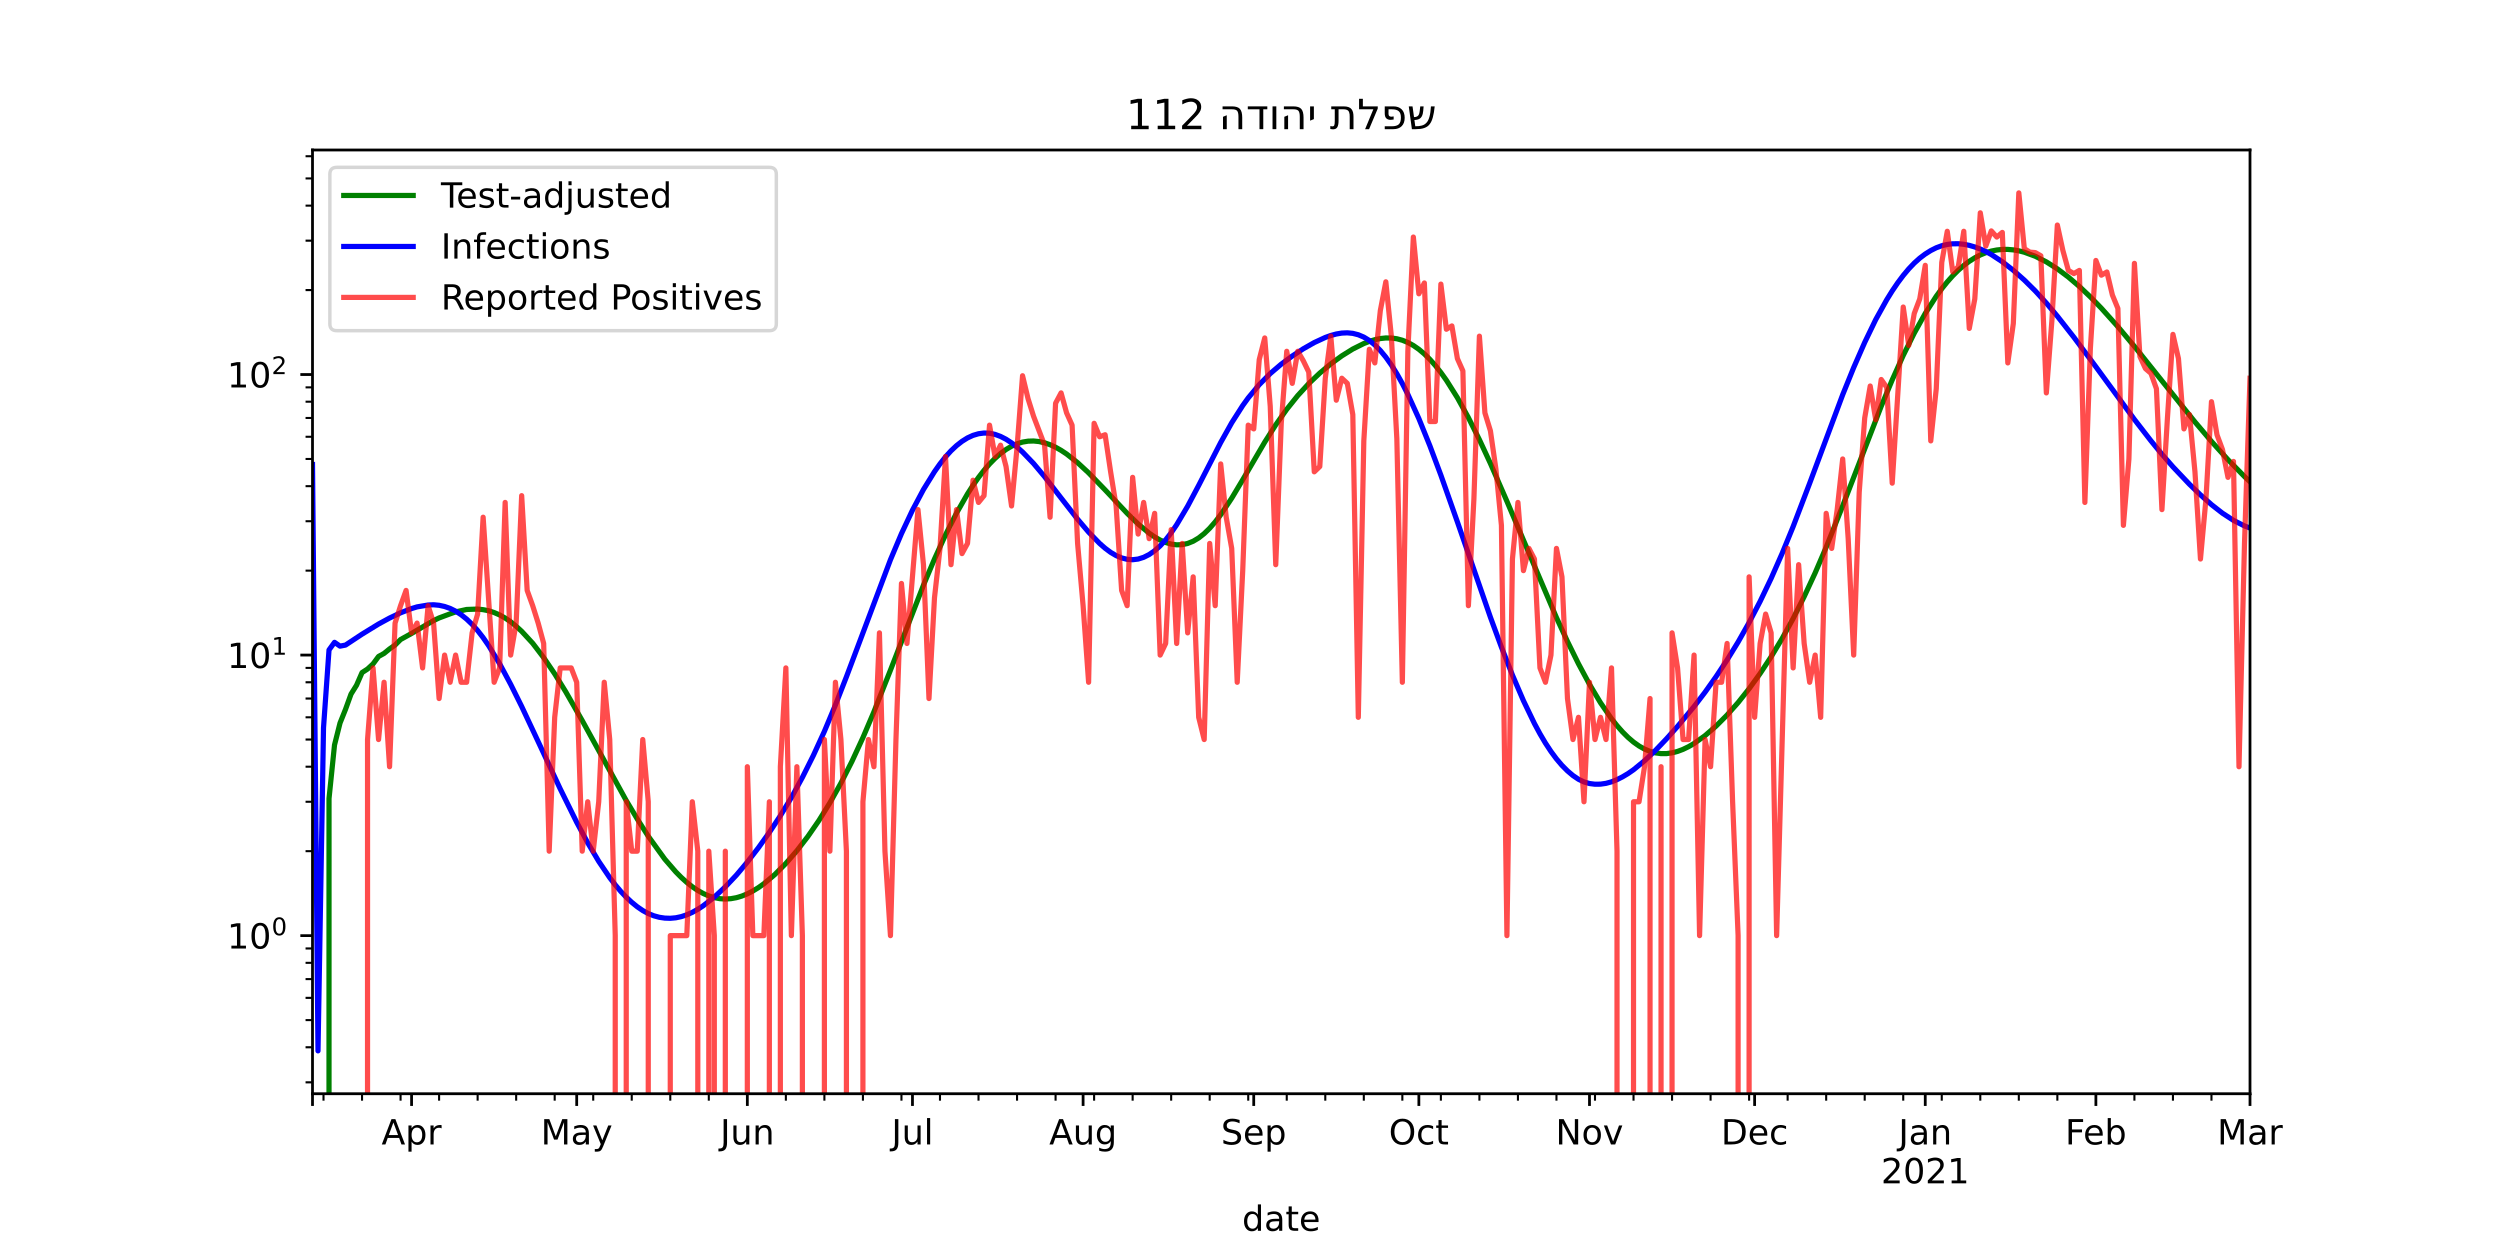 <?xml version="1.0" encoding="utf-8" standalone="no"?>
<!DOCTYPE svg PUBLIC "-//W3C//DTD SVG 1.1//EN"
  "http://www.w3.org/Graphics/SVG/1.1/DTD/svg11.dtd">
<!-- Created with matplotlib (https://matplotlib.org/) -->
<svg height="360pt" version="1.1" viewBox="0 0 720 360" width="720pt" xmlns="http://www.w3.org/2000/svg" xmlns:xlink="http://www.w3.org/1999/xlink">
 <defs>
  <style type="text/css">*{stroke-linecap:butt;stroke-linejoin:round;}</style>
 </defs>
 <g id="figure_1">
  <g id="patch_1">
   <path d="M 0 360 
L 720 360 
L 720 0 
L 0 0 
z
" style="fill:#ffffff;"/>
  </g>
  <g id="axes_1">
   <g id="patch_2">
    <path d="M 90 315 
L 648 315 
L 648 43.2 
L 90 43.2 
z
" style="fill:#ffffff;"/>
   </g>
   <g id="matplotlib.axis_1">
    <g id="xtick_1">
     <g id="line2d_1">
      <defs>
       <path d="M 0 0 
L 0 3.5 
" id="md2e39e373c" style="stroke:#000000;stroke-width:0.8;"/>
      </defs>
      <g>
       <use style="stroke:#000000;stroke-width:0.8;" x="90" xlink:href="#md2e39e373c" y="315"/>
      </g>
     </g>
    </g>
    <g id="xtick_2">
     <g id="line2d_2">
      <g>
       <use style="stroke:#000000;stroke-width:0.8;" x="118.534" xlink:href="#md2e39e373c" y="315"/>
      </g>
     </g>
     <g id="text_1">
      <!-- Apr -->
      <g transform="translate(109.884 329.598)scale(0.1 -0.1)">
       <defs>
        <path d="M 34.188 63.188 
L 20.797 26.906 
L 47.609 26.906 
z
M 28.609 72.906 
L 39.797 72.906 
L 67.578 0 
L 57.328 0 
L 50.688 18.703 
L 17.828 18.703 
L 11.188 0 
L 0.781 0 
z
" id="DejaVuSans-65"/>
        <path d="M 18.109 8.203 
L 18.109 -20.797 
L 9.078 -20.797 
L 9.078 54.688 
L 18.109 54.688 
L 18.109 46.391 
Q 20.953 51.266 25.266 53.625 
Q 29.594 56 35.594 56 
Q 45.562 56 51.781 48.094 
Q 58.016 40.188 58.016 27.297 
Q 58.016 14.406 51.781 6.484 
Q 45.562 -1.422 35.594 -1.422 
Q 29.594 -1.422 25.266 0.953 
Q 20.953 3.328 18.109 8.203 
z
M 48.688 27.297 
Q 48.688 37.203 44.609 42.844 
Q 40.531 48.484 33.406 48.484 
Q 26.266 48.484 22.188 42.844 
Q 18.109 37.203 18.109 27.297 
Q 18.109 17.391 22.188 11.75 
Q 26.266 6.109 33.406 6.109 
Q 40.531 6.109 44.609 11.75 
Q 48.688 17.391 48.688 27.297 
z
" id="DejaVuSans-112"/>
        <path d="M 41.109 46.297 
Q 39.594 47.172 37.812 47.578 
Q 36.031 48 33.891 48 
Q 26.266 48 22.188 43.047 
Q 18.109 38.094 18.109 28.812 
L 18.109 0 
L 9.078 0 
L 9.078 54.688 
L 18.109 54.688 
L 18.109 46.188 
Q 20.953 51.172 25.484 53.578 
Q 30.031 56 36.531 56 
Q 37.453 56 38.578 55.875 
Q 39.703 55.766 41.062 55.516 
z
" id="DejaVuSans-114"/>
       </defs>
       <use xlink:href="#DejaVuSans-65"/>
       <use x="68.408" xlink:href="#DejaVuSans-112"/>
       <use x="131.885" xlink:href="#DejaVuSans-114"/>
      </g>
     </g>
    </g>
    <g id="xtick_3">
     <g id="line2d_3">
      <g>
       <use style="stroke:#000000;stroke-width:0.8;" x="166.091" xlink:href="#md2e39e373c" y="315"/>
      </g>
     </g>
     <g id="text_2">
      <!-- May -->
      <g transform="translate(155.753 329.598)scale(0.1 -0.1)">
       <defs>
        <path d="M 9.812 72.906 
L 24.516 72.906 
L 43.109 23.297 
L 61.812 72.906 
L 76.516 72.906 
L 76.516 0 
L 66.891 0 
L 66.891 64.016 
L 48.094 14.016 
L 38.188 14.016 
L 19.391 64.016 
L 19.391 0 
L 9.812 0 
z
" id="DejaVuSans-77"/>
        <path d="M 34.281 27.484 
Q 23.391 27.484 19.188 25 
Q 14.984 22.516 14.984 16.5 
Q 14.984 11.719 18.141 8.906 
Q 21.297 6.109 26.703 6.109 
Q 34.188 6.109 38.703 11.406 
Q 43.219 16.703 43.219 25.484 
L 43.219 27.484 
z
M 52.203 31.203 
L 52.203 0 
L 43.219 0 
L 43.219 8.297 
Q 40.141 3.328 35.547 0.953 
Q 30.953 -1.422 24.312 -1.422 
Q 15.922 -1.422 10.953 3.297 
Q 6 8.016 6 15.922 
Q 6 25.141 12.172 29.828 
Q 18.359 34.516 30.609 34.516 
L 43.219 34.516 
L 43.219 35.406 
Q 43.219 41.609 39.141 45 
Q 35.062 48.391 27.688 48.391 
Q 23 48.391 18.547 47.266 
Q 14.109 46.141 10.016 43.891 
L 10.016 52.203 
Q 14.938 54.109 19.578 55.047 
Q 24.219 56 28.609 56 
Q 40.484 56 46.344 49.844 
Q 52.203 43.703 52.203 31.203 
z
" id="DejaVuSans-97"/>
        <path d="M 32.172 -5.078 
Q 28.375 -14.844 24.75 -17.812 
Q 21.141 -20.797 15.094 -20.797 
L 7.906 -20.797 
L 7.906 -13.281 
L 13.188 -13.281 
Q 16.891 -13.281 18.938 -11.516 
Q 21 -9.766 23.484 -3.219 
L 25.094 0.875 
L 2.984 54.688 
L 12.5 54.688 
L 29.594 11.922 
L 46.688 54.688 
L 56.203 54.688 
z
" id="DejaVuSans-121"/>
       </defs>
       <use xlink:href="#DejaVuSans-77"/>
       <use x="86.279" xlink:href="#DejaVuSans-97"/>
       <use x="147.559" xlink:href="#DejaVuSans-121"/>
      </g>
     </g>
    </g>
    <g id="xtick_4">
     <g id="line2d_4">
      <g>
       <use style="stroke:#000000;stroke-width:0.8;" x="215.233" xlink:href="#md2e39e373c" y="315"/>
      </g>
     </g>
     <g id="text_3">
      <!-- Jun -->
      <g transform="translate(207.42 329.598)scale(0.1 -0.1)">
       <defs>
        <path d="M 9.812 72.906 
L 19.672 72.906 
L 19.672 5.078 
Q 19.672 -8.109 14.672 -14.062 
Q 9.672 -20.016 -1.422 -20.016 
L -5.172 -20.016 
L -5.172 -11.719 
L -2.094 -11.719 
Q 4.438 -11.719 7.125 -8.047 
Q 9.812 -4.391 9.812 5.078 
z
" id="DejaVuSans-74"/>
        <path d="M 8.5 21.578 
L 8.5 54.688 
L 17.484 54.688 
L 17.484 21.922 
Q 17.484 14.156 20.5 10.266 
Q 23.531 6.391 29.594 6.391 
Q 36.859 6.391 41.078 11.031 
Q 45.312 15.672 45.312 23.688 
L 45.312 54.688 
L 54.297 54.688 
L 54.297 0 
L 45.312 0 
L 45.312 8.406 
Q 42.047 3.422 37.719 1 
Q 33.406 -1.422 27.688 -1.422 
Q 18.266 -1.422 13.375 4.438 
Q 8.5 10.297 8.5 21.578 
z
M 31.109 56 
z
" id="DejaVuSans-117"/>
        <path d="M 54.891 33.016 
L 54.891 0 
L 45.906 0 
L 45.906 32.719 
Q 45.906 40.484 42.875 44.328 
Q 39.844 48.188 33.797 48.188 
Q 26.516 48.188 22.312 43.547 
Q 18.109 38.922 18.109 30.906 
L 18.109 0 
L 9.078 0 
L 9.078 54.688 
L 18.109 54.688 
L 18.109 46.188 
Q 21.344 51.125 25.703 53.562 
Q 30.078 56 35.797 56 
Q 45.219 56 50.047 50.172 
Q 54.891 44.344 54.891 33.016 
z
" id="DejaVuSans-110"/>
       </defs>
       <use xlink:href="#DejaVuSans-74"/>
       <use x="29.492" xlink:href="#DejaVuSans-117"/>
       <use x="92.871" xlink:href="#DejaVuSans-110"/>
      </g>
     </g>
    </g>
    <g id="xtick_5">
     <g id="line2d_5">
      <g>
       <use style="stroke:#000000;stroke-width:0.8;" x="262.79" xlink:href="#md2e39e373c" y="315"/>
      </g>
     </g>
     <g id="text_4">
      <!-- Jul -->
      <g transform="translate(256.757 329.598)scale(0.1 -0.1)">
       <defs>
        <path d="M 9.422 75.984 
L 18.406 75.984 
L 18.406 0 
L 9.422 0 
z
" id="DejaVuSans-108"/>
       </defs>
       <use xlink:href="#DejaVuSans-74"/>
       <use x="29.492" xlink:href="#DejaVuSans-117"/>
       <use x="92.871" xlink:href="#DejaVuSans-108"/>
      </g>
     </g>
    </g>
    <g id="xtick_6">
     <g id="line2d_6">
      <g>
       <use style="stroke:#000000;stroke-width:0.8;" x="311.932" xlink:href="#md2e39e373c" y="315"/>
      </g>
     </g>
     <g id="text_5">
      <!-- Aug -->
      <g transform="translate(302.169 329.598)scale(0.1 -0.1)">
       <defs>
        <path d="M 45.406 27.984 
Q 45.406 37.75 41.375 43.109 
Q 37.359 48.484 30.078 48.484 
Q 22.859 48.484 18.828 43.109 
Q 14.797 37.75 14.797 27.984 
Q 14.797 18.266 18.828 12.891 
Q 22.859 7.516 30.078 7.516 
Q 37.359 7.516 41.375 12.891 
Q 45.406 18.266 45.406 27.984 
z
M 54.391 6.781 
Q 54.391 -7.172 48.188 -13.984 
Q 42 -20.797 29.203 -20.797 
Q 24.469 -20.797 20.266 -20.094 
Q 16.062 -19.391 12.109 -17.922 
L 12.109 -9.188 
Q 16.062 -11.328 19.922 -12.344 
Q 23.781 -13.375 27.781 -13.375 
Q 36.625 -13.375 41.016 -8.766 
Q 45.406 -4.156 45.406 5.172 
L 45.406 9.625 
Q 42.625 4.781 38.281 2.391 
Q 33.938 0 27.875 0 
Q 17.828 0 11.672 7.656 
Q 5.516 15.328 5.516 27.984 
Q 5.516 40.672 11.672 48.328 
Q 17.828 56 27.875 56 
Q 33.938 56 38.281 53.609 
Q 42.625 51.219 45.406 46.391 
L 45.406 54.688 
L 54.391 54.688 
z
" id="DejaVuSans-103"/>
       </defs>
       <use xlink:href="#DejaVuSans-65"/>
       <use x="68.408" xlink:href="#DejaVuSans-117"/>
       <use x="131.787" xlink:href="#DejaVuSans-103"/>
      </g>
     </g>
    </g>
    <g id="xtick_7">
     <g id="line2d_7">
      <g>
       <use style="stroke:#000000;stroke-width:0.8;" x="361.074" xlink:href="#md2e39e373c" y="315"/>
      </g>
     </g>
     <g id="text_6">
      <!-- Sep -->
      <g transform="translate(351.649 329.598)scale(0.1 -0.1)">
       <defs>
        <path d="M 53.516 70.516 
L 53.516 60.891 
Q 47.906 63.578 42.922 64.891 
Q 37.938 66.219 33.297 66.219 
Q 25.25 66.219 20.875 63.094 
Q 16.5 59.969 16.5 54.203 
Q 16.5 49.359 19.406 46.891 
Q 22.312 44.438 30.422 42.922 
L 36.375 41.703 
Q 47.406 39.594 52.656 34.297 
Q 57.906 29 57.906 20.125 
Q 57.906 9.516 50.797 4.047 
Q 43.703 -1.422 29.984 -1.422 
Q 24.812 -1.422 18.969 -0.25 
Q 13.141 0.922 6.891 3.219 
L 6.891 13.375 
Q 12.891 10.016 18.656 8.297 
Q 24.422 6.594 29.984 6.594 
Q 38.422 6.594 43.016 9.906 
Q 47.609 13.234 47.609 19.391 
Q 47.609 24.75 44.312 27.781 
Q 41.016 30.812 33.5 32.328 
L 27.484 33.5 
Q 16.453 35.688 11.516 40.375 
Q 6.594 45.062 6.594 53.422 
Q 6.594 63.094 13.406 68.656 
Q 20.219 74.219 32.172 74.219 
Q 37.312 74.219 42.625 73.281 
Q 47.953 72.359 53.516 70.516 
z
" id="DejaVuSans-83"/>
        <path d="M 56.203 29.594 
L 56.203 25.203 
L 14.891 25.203 
Q 15.484 15.922 20.484 11.062 
Q 25.484 6.203 34.422 6.203 
Q 39.594 6.203 44.453 7.469 
Q 49.312 8.734 54.109 11.281 
L 54.109 2.781 
Q 49.266 0.734 44.188 -0.344 
Q 39.109 -1.422 33.891 -1.422 
Q 20.797 -1.422 13.156 6.188 
Q 5.516 13.812 5.516 26.812 
Q 5.516 40.234 12.766 48.109 
Q 20.016 56 32.328 56 
Q 43.359 56 49.781 48.891 
Q 56.203 41.797 56.203 29.594 
z
M 47.219 32.234 
Q 47.125 39.594 43.094 43.984 
Q 39.062 48.391 32.422 48.391 
Q 24.906 48.391 20.391 44.141 
Q 15.875 39.891 15.188 32.172 
z
" id="DejaVuSans-101"/>
       </defs>
       <use xlink:href="#DejaVuSans-83"/>
       <use x="63.477" xlink:href="#DejaVuSans-101"/>
       <use x="125" xlink:href="#DejaVuSans-112"/>
      </g>
     </g>
    </g>
    <g id="xtick_8">
     <g id="line2d_8">
      <g>
       <use style="stroke:#000000;stroke-width:0.8;" x="408.631" xlink:href="#md2e39e373c" y="315"/>
      </g>
     </g>
     <g id="text_7">
      <!-- Oct -->
      <g transform="translate(399.985 329.598)scale(0.1 -0.1)">
       <defs>
        <path d="M 39.406 66.219 
Q 28.656 66.219 22.328 58.203 
Q 16.016 50.203 16.016 36.375 
Q 16.016 22.609 22.328 14.594 
Q 28.656 6.594 39.406 6.594 
Q 50.141 6.594 56.422 14.594 
Q 62.703 22.609 62.703 36.375 
Q 62.703 50.203 56.422 58.203 
Q 50.141 66.219 39.406 66.219 
z
M 39.406 74.219 
Q 54.734 74.219 63.906 63.938 
Q 73.094 53.656 73.094 36.375 
Q 73.094 19.141 63.906 8.859 
Q 54.734 -1.422 39.406 -1.422 
Q 24.031 -1.422 14.812 8.828 
Q 5.609 19.094 5.609 36.375 
Q 5.609 53.656 14.812 63.938 
Q 24.031 74.219 39.406 74.219 
z
" id="DejaVuSans-79"/>
        <path d="M 48.781 52.594 
L 48.781 44.188 
Q 44.969 46.297 41.141 47.344 
Q 37.312 48.391 33.406 48.391 
Q 24.656 48.391 19.812 42.844 
Q 14.984 37.312 14.984 27.297 
Q 14.984 17.281 19.812 11.734 
Q 24.656 6.203 33.406 6.203 
Q 37.312 6.203 41.141 7.25 
Q 44.969 8.297 48.781 10.406 
L 48.781 2.094 
Q 45.016 0.344 40.984 -0.531 
Q 36.969 -1.422 32.422 -1.422 
Q 20.062 -1.422 12.781 6.344 
Q 5.516 14.109 5.516 27.297 
Q 5.516 40.672 12.859 48.328 
Q 20.219 56 33.016 56 
Q 37.156 56 41.109 55.141 
Q 45.062 54.297 48.781 52.594 
z
" id="DejaVuSans-99"/>
        <path d="M 18.312 70.219 
L 18.312 54.688 
L 36.812 54.688 
L 36.812 47.703 
L 18.312 47.703 
L 18.312 18.016 
Q 18.312 11.328 20.141 9.422 
Q 21.969 7.516 27.594 7.516 
L 36.812 7.516 
L 36.812 0 
L 27.594 0 
Q 17.188 0 13.234 3.875 
Q 9.281 7.766 9.281 18.016 
L 9.281 47.703 
L 2.688 47.703 
L 2.688 54.688 
L 9.281 54.688 
L 9.281 70.219 
z
" id="DejaVuSans-116"/>
       </defs>
       <use xlink:href="#DejaVuSans-79"/>
       <use x="78.711" xlink:href="#DejaVuSans-99"/>
       <use x="133.691" xlink:href="#DejaVuSans-116"/>
      </g>
     </g>
    </g>
    <g id="xtick_9">
     <g id="line2d_9">
      <g>
       <use style="stroke:#000000;stroke-width:0.8;" x="457.773" xlink:href="#md2e39e373c" y="315"/>
      </g>
     </g>
     <g id="text_8">
      <!-- Nov -->
      <g transform="translate(448.013 329.598)scale(0.1 -0.1)">
       <defs>
        <path d="M 9.812 72.906 
L 23.094 72.906 
L 55.422 11.922 
L 55.422 72.906 
L 64.984 72.906 
L 64.984 0 
L 51.703 0 
L 19.391 60.984 
L 19.391 0 
L 9.812 0 
z
" id="DejaVuSans-78"/>
        <path d="M 30.609 48.391 
Q 23.391 48.391 19.188 42.75 
Q 14.984 37.109 14.984 27.297 
Q 14.984 17.484 19.156 11.844 
Q 23.344 6.203 30.609 6.203 
Q 37.797 6.203 41.984 11.859 
Q 46.188 17.531 46.188 27.297 
Q 46.188 37.016 41.984 42.703 
Q 37.797 48.391 30.609 48.391 
z
M 30.609 56 
Q 42.328 56 49.016 48.375 
Q 55.719 40.766 55.719 27.297 
Q 55.719 13.875 49.016 6.219 
Q 42.328 -1.422 30.609 -1.422 
Q 18.844 -1.422 12.172 6.219 
Q 5.516 13.875 5.516 27.297 
Q 5.516 40.766 12.172 48.375 
Q 18.844 56 30.609 56 
z
" id="DejaVuSans-111"/>
        <path d="M 2.984 54.688 
L 12.5 54.688 
L 29.594 8.797 
L 46.688 54.688 
L 56.203 54.688 
L 35.688 0 
L 23.484 0 
z
" id="DejaVuSans-118"/>
       </defs>
       <use xlink:href="#DejaVuSans-78"/>
       <use x="74.805" xlink:href="#DejaVuSans-111"/>
       <use x="135.986" xlink:href="#DejaVuSans-118"/>
      </g>
     </g>
    </g>
    <g id="xtick_10">
     <g id="line2d_10">
      <g>
       <use style="stroke:#000000;stroke-width:0.8;" x="505.33" xlink:href="#md2e39e373c" y="315"/>
      </g>
     </g>
     <g id="text_9">
      <!-- Dec -->
      <g transform="translate(495.654 329.598)scale(0.1 -0.1)">
       <defs>
        <path d="M 19.672 64.797 
L 19.672 8.109 
L 31.594 8.109 
Q 46.688 8.109 53.688 14.938 
Q 60.688 21.781 60.688 36.531 
Q 60.688 51.172 53.688 57.984 
Q 46.688 64.797 31.594 64.797 
z
M 9.812 72.906 
L 30.078 72.906 
Q 51.266 72.906 61.172 64.094 
Q 71.094 55.281 71.094 36.531 
Q 71.094 17.672 61.125 8.828 
Q 51.172 0 30.078 0 
L 9.812 0 
z
" id="DejaVuSans-68"/>
       </defs>
       <use xlink:href="#DejaVuSans-68"/>
       <use x="77.002" xlink:href="#DejaVuSans-101"/>
       <use x="138.525" xlink:href="#DejaVuSans-99"/>
      </g>
     </g>
    </g>
    <g id="xtick_11">
     <g id="line2d_11">
      <g>
       <use style="stroke:#000000;stroke-width:0.8;" x="554.472" xlink:href="#md2e39e373c" y="315"/>
      </g>
     </g>
     <g id="text_10">
      <!-- Jan -->
      <g transform="translate(546.764 329.598)scale(0.1 -0.1)">
       <use xlink:href="#DejaVuSans-74"/>
       <use x="29.492" xlink:href="#DejaVuSans-97"/>
       <use x="90.771" xlink:href="#DejaVuSans-110"/>
      </g>
      <!-- 2021 -->
      <g transform="translate(541.747 340.796)scale(0.1 -0.1)">
       <defs>
        <path d="M 19.188 8.297 
L 53.609 8.297 
L 53.609 0 
L 7.328 0 
L 7.328 8.297 
Q 12.938 14.109 22.625 23.891 
Q 32.328 33.688 34.812 36.531 
Q 39.547 41.844 41.422 45.531 
Q 43.312 49.219 43.312 52.781 
Q 43.312 58.594 39.234 62.25 
Q 35.156 65.922 28.609 65.922 
Q 23.969 65.922 18.812 64.312 
Q 13.672 62.703 7.812 59.422 
L 7.812 69.391 
Q 13.766 71.781 18.938 73 
Q 24.125 74.219 28.422 74.219 
Q 39.75 74.219 46.484 68.547 
Q 53.219 62.891 53.219 53.422 
Q 53.219 48.922 51.531 44.891 
Q 49.859 40.875 45.406 35.406 
Q 44.188 33.984 37.641 27.219 
Q 31.109 20.453 19.188 8.297 
z
" id="DejaVuSans-50"/>
        <path d="M 31.781 66.406 
Q 24.172 66.406 20.328 58.906 
Q 16.5 51.422 16.5 36.375 
Q 16.5 21.391 20.328 13.891 
Q 24.172 6.391 31.781 6.391 
Q 39.453 6.391 43.281 13.891 
Q 47.125 21.391 47.125 36.375 
Q 47.125 51.422 43.281 58.906 
Q 39.453 66.406 31.781 66.406 
z
M 31.781 74.219 
Q 44.047 74.219 50.516 64.516 
Q 56.984 54.828 56.984 36.375 
Q 56.984 17.969 50.516 8.266 
Q 44.047 -1.422 31.781 -1.422 
Q 19.531 -1.422 13.062 8.266 
Q 6.594 17.969 6.594 36.375 
Q 6.594 54.828 13.062 64.516 
Q 19.531 74.219 31.781 74.219 
z
" id="DejaVuSans-48"/>
        <path d="M 12.406 8.297 
L 28.516 8.297 
L 28.516 63.922 
L 10.984 60.406 
L 10.984 69.391 
L 28.422 72.906 
L 38.281 72.906 
L 38.281 8.297 
L 54.391 8.297 
L 54.391 0 
L 12.406 0 
z
" id="DejaVuSans-49"/>
       </defs>
       <use xlink:href="#DejaVuSans-50"/>
       <use x="63.623" xlink:href="#DejaVuSans-48"/>
       <use x="127.246" xlink:href="#DejaVuSans-50"/>
       <use x="190.869" xlink:href="#DejaVuSans-49"/>
      </g>
     </g>
    </g>
    <g id="xtick_12">
     <g id="line2d_12">
      <g>
       <use style="stroke:#000000;stroke-width:0.8;" x="603.614" xlink:href="#md2e39e373c" y="315"/>
      </g>
     </g>
     <g id="text_11">
      <!-- Feb -->
      <g transform="translate(594.762 329.598)scale(0.1 -0.1)">
       <defs>
        <path d="M 9.812 72.906 
L 51.703 72.906 
L 51.703 64.594 
L 19.672 64.594 
L 19.672 43.109 
L 48.578 43.109 
L 48.578 34.812 
L 19.672 34.812 
L 19.672 0 
L 9.812 0 
z
" id="DejaVuSans-70"/>
        <path d="M 48.688 27.297 
Q 48.688 37.203 44.609 42.844 
Q 40.531 48.484 33.406 48.484 
Q 26.266 48.484 22.188 42.844 
Q 18.109 37.203 18.109 27.297 
Q 18.109 17.391 22.188 11.75 
Q 26.266 6.109 33.406 6.109 
Q 40.531 6.109 44.609 11.75 
Q 48.688 17.391 48.688 27.297 
z
M 18.109 46.391 
Q 20.953 51.266 25.266 53.625 
Q 29.594 56 35.594 56 
Q 45.562 56 51.781 48.094 
Q 58.016 40.188 58.016 27.297 
Q 58.016 14.406 51.781 6.484 
Q 45.562 -1.422 35.594 -1.422 
Q 29.594 -1.422 25.266 0.953 
Q 20.953 3.328 18.109 8.203 
L 18.109 0 
L 9.078 0 
L 9.078 75.984 
L 18.109 75.984 
z
" id="DejaVuSans-98"/>
       </defs>
       <use xlink:href="#DejaVuSans-70"/>
       <use x="52.02" xlink:href="#DejaVuSans-101"/>
       <use x="113.543" xlink:href="#DejaVuSans-98"/>
      </g>
     </g>
    </g>
    <g id="xtick_13">
     <g id="line2d_13">
      <g>
       <use style="stroke:#000000;stroke-width:0.8;" x="648" xlink:href="#md2e39e373c" y="315"/>
      </g>
     </g>
     <g id="text_12">
      <!-- Mar -->
      <g transform="translate(638.566 329.598)scale(0.1 -0.1)">
       <use xlink:href="#DejaVuSans-77"/>
       <use x="86.279" xlink:href="#DejaVuSans-97"/>
       <use x="147.559" xlink:href="#DejaVuSans-114"/>
      </g>
     </g>
    </g>
    <g id="xtick_14">
     <g id="line2d_14">
      <defs>
       <path d="M 0 0 
L 0 2 
" id="mfc6a631330" style="stroke:#000000;stroke-width:0.6;"/>
      </defs>
      <g>
       <use style="stroke:#000000;stroke-width:0.6;" x="93.17" xlink:href="#mfc6a631330" y="315"/>
      </g>
     </g>
    </g>
    <g id="xtick_15">
     <g id="line2d_15">
      <g>
       <use style="stroke:#000000;stroke-width:0.6;" x="104.267" xlink:href="#mfc6a631330" y="315"/>
      </g>
     </g>
    </g>
    <g id="xtick_16">
     <g id="line2d_16">
      <g>
       <use style="stroke:#000000;stroke-width:0.6;" x="115.364" xlink:href="#mfc6a631330" y="315"/>
      </g>
     </g>
    </g>
    <g id="xtick_17">
     <g id="line2d_17">
      <g>
       <use style="stroke:#000000;stroke-width:0.6;" x="126.46" xlink:href="#mfc6a631330" y="315"/>
      </g>
     </g>
    </g>
    <g id="xtick_18">
     <g id="line2d_18">
      <g>
       <use style="stroke:#000000;stroke-width:0.6;" x="137.557" xlink:href="#mfc6a631330" y="315"/>
      </g>
     </g>
    </g>
    <g id="xtick_19">
     <g id="line2d_19">
      <g>
       <use style="stroke:#000000;stroke-width:0.6;" x="148.653" xlink:href="#mfc6a631330" y="315"/>
      </g>
     </g>
    </g>
    <g id="xtick_20">
     <g id="line2d_20">
      <g>
       <use style="stroke:#000000;stroke-width:0.6;" x="159.75" xlink:href="#mfc6a631330" y="315"/>
      </g>
     </g>
    </g>
    <g id="xtick_21">
     <g id="line2d_21">
      <g>
       <use style="stroke:#000000;stroke-width:0.6;" x="170.847" xlink:href="#mfc6a631330" y="315"/>
      </g>
     </g>
    </g>
    <g id="xtick_22">
     <g id="line2d_22">
      <g>
       <use style="stroke:#000000;stroke-width:0.6;" x="181.943" xlink:href="#mfc6a631330" y="315"/>
      </g>
     </g>
    </g>
    <g id="xtick_23">
     <g id="line2d_23">
      <g>
       <use style="stroke:#000000;stroke-width:0.6;" x="193.04" xlink:href="#mfc6a631330" y="315"/>
      </g>
     </g>
    </g>
    <g id="xtick_24">
     <g id="line2d_24">
      <g>
       <use style="stroke:#000000;stroke-width:0.6;" x="204.136" xlink:href="#mfc6a631330" y="315"/>
      </g>
     </g>
    </g>
    <g id="xtick_25">
     <g id="line2d_25">
      <g>
       <use style="stroke:#000000;stroke-width:0.6;" x="226.33" xlink:href="#mfc6a631330" y="315"/>
      </g>
     </g>
    </g>
    <g id="xtick_26">
     <g id="line2d_26">
      <g>
       <use style="stroke:#000000;stroke-width:0.6;" x="237.426" xlink:href="#mfc6a631330" y="315"/>
      </g>
     </g>
    </g>
    <g id="xtick_27">
     <g id="line2d_27">
      <g>
       <use style="stroke:#000000;stroke-width:0.6;" x="248.523" xlink:href="#mfc6a631330" y="315"/>
      </g>
     </g>
    </g>
    <g id="xtick_28">
     <g id="line2d_28">
      <g>
       <use style="stroke:#000000;stroke-width:0.6;" x="259.619" xlink:href="#mfc6a631330" y="315"/>
      </g>
     </g>
    </g>
    <g id="xtick_29">
     <g id="line2d_29">
      <g>
       <use style="stroke:#000000;stroke-width:0.6;" x="270.716" xlink:href="#mfc6a631330" y="315"/>
      </g>
     </g>
    </g>
    <g id="xtick_30">
     <g id="line2d_30">
      <g>
       <use style="stroke:#000000;stroke-width:0.6;" x="281.812" xlink:href="#mfc6a631330" y="315"/>
      </g>
     </g>
    </g>
    <g id="xtick_31">
     <g id="line2d_31">
      <g>
       <use style="stroke:#000000;stroke-width:0.6;" x="292.909" xlink:href="#mfc6a631330" y="315"/>
      </g>
     </g>
    </g>
    <g id="xtick_32">
     <g id="line2d_32">
      <g>
       <use style="stroke:#000000;stroke-width:0.6;" x="304.006" xlink:href="#mfc6a631330" y="315"/>
      </g>
     </g>
    </g>
    <g id="xtick_33">
     <g id="line2d_33">
      <g>
       <use style="stroke:#000000;stroke-width:0.6;" x="315.102" xlink:href="#mfc6a631330" y="315"/>
      </g>
     </g>
    </g>
    <g id="xtick_34">
     <g id="line2d_34">
      <g>
       <use style="stroke:#000000;stroke-width:0.6;" x="326.199" xlink:href="#mfc6a631330" y="315"/>
      </g>
     </g>
    </g>
    <g id="xtick_35">
     <g id="line2d_35">
      <g>
       <use style="stroke:#000000;stroke-width:0.6;" x="337.295" xlink:href="#mfc6a631330" y="315"/>
      </g>
     </g>
    </g>
    <g id="xtick_36">
     <g id="line2d_36">
      <g>
       <use style="stroke:#000000;stroke-width:0.6;" x="348.392" xlink:href="#mfc6a631330" y="315"/>
      </g>
     </g>
    </g>
    <g id="xtick_37">
     <g id="line2d_37">
      <g>
       <use style="stroke:#000000;stroke-width:0.6;" x="359.489" xlink:href="#mfc6a631330" y="315"/>
      </g>
     </g>
    </g>
    <g id="xtick_38">
     <g id="line2d_38">
      <g>
       <use style="stroke:#000000;stroke-width:0.6;" x="370.585" xlink:href="#mfc6a631330" y="315"/>
      </g>
     </g>
    </g>
    <g id="xtick_39">
     <g id="line2d_39">
      <g>
       <use style="stroke:#000000;stroke-width:0.6;" x="381.682" xlink:href="#mfc6a631330" y="315"/>
      </g>
     </g>
    </g>
    <g id="xtick_40">
     <g id="line2d_40">
      <g>
       <use style="stroke:#000000;stroke-width:0.6;" x="392.778" xlink:href="#mfc6a631330" y="315"/>
      </g>
     </g>
    </g>
    <g id="xtick_41">
     <g id="line2d_41">
      <g>
       <use style="stroke:#000000;stroke-width:0.6;" x="403.875" xlink:href="#mfc6a631330" y="315"/>
      </g>
     </g>
    </g>
    <g id="xtick_42">
     <g id="line2d_42">
      <g>
       <use style="stroke:#000000;stroke-width:0.6;" x="414.972" xlink:href="#mfc6a631330" y="315"/>
      </g>
     </g>
    </g>
    <g id="xtick_43">
     <g id="line2d_43">
      <g>
       <use style="stroke:#000000;stroke-width:0.6;" x="426.068" xlink:href="#mfc6a631330" y="315"/>
      </g>
     </g>
    </g>
    <g id="xtick_44">
     <g id="line2d_44">
      <g>
       <use style="stroke:#000000;stroke-width:0.6;" x="437.165" xlink:href="#mfc6a631330" y="315"/>
      </g>
     </g>
    </g>
    <g id="xtick_45">
     <g id="line2d_45">
      <g>
       <use style="stroke:#000000;stroke-width:0.6;" x="448.261" xlink:href="#mfc6a631330" y="315"/>
      </g>
     </g>
    </g>
    <g id="xtick_46">
     <g id="line2d_46">
      <g>
       <use style="stroke:#000000;stroke-width:0.6;" x="459.358" xlink:href="#mfc6a631330" y="315"/>
      </g>
     </g>
    </g>
    <g id="xtick_47">
     <g id="line2d_47">
      <g>
       <use style="stroke:#000000;stroke-width:0.6;" x="470.455" xlink:href="#mfc6a631330" y="315"/>
      </g>
     </g>
    </g>
    <g id="xtick_48">
     <g id="line2d_48">
      <g>
       <use style="stroke:#000000;stroke-width:0.6;" x="481.551" xlink:href="#mfc6a631330" y="315"/>
      </g>
     </g>
    </g>
    <g id="xtick_49">
     <g id="line2d_49">
      <g>
       <use style="stroke:#000000;stroke-width:0.6;" x="492.648" xlink:href="#mfc6a631330" y="315"/>
      </g>
     </g>
    </g>
    <g id="xtick_50">
     <g id="line2d_50">
      <g>
       <use style="stroke:#000000;stroke-width:0.6;" x="503.744" xlink:href="#mfc6a631330" y="315"/>
      </g>
     </g>
    </g>
    <g id="xtick_51">
     <g id="line2d_51">
      <g>
       <use style="stroke:#000000;stroke-width:0.6;" x="514.841" xlink:href="#mfc6a631330" y="315"/>
      </g>
     </g>
    </g>
    <g id="xtick_52">
     <g id="line2d_52">
      <g>
       <use style="stroke:#000000;stroke-width:0.6;" x="525.938" xlink:href="#mfc6a631330" y="315"/>
      </g>
     </g>
    </g>
    <g id="xtick_53">
     <g id="line2d_53">
      <g>
       <use style="stroke:#000000;stroke-width:0.6;" x="537.034" xlink:href="#mfc6a631330" y="315"/>
      </g>
     </g>
    </g>
    <g id="xtick_54">
     <g id="line2d_54">
      <g>
       <use style="stroke:#000000;stroke-width:0.6;" x="548.131" xlink:href="#mfc6a631330" y="315"/>
      </g>
     </g>
    </g>
    <g id="xtick_55">
     <g id="line2d_55">
      <g>
       <use style="stroke:#000000;stroke-width:0.6;" x="559.227" xlink:href="#mfc6a631330" y="315"/>
      </g>
     </g>
    </g>
    <g id="xtick_56">
     <g id="line2d_56">
      <g>
       <use style="stroke:#000000;stroke-width:0.6;" x="570.324" xlink:href="#mfc6a631330" y="315"/>
      </g>
     </g>
    </g>
    <g id="xtick_57">
     <g id="line2d_57">
      <g>
       <use style="stroke:#000000;stroke-width:0.6;" x="581.42" xlink:href="#mfc6a631330" y="315"/>
      </g>
     </g>
    </g>
    <g id="xtick_58">
     <g id="line2d_58">
      <g>
       <use style="stroke:#000000;stroke-width:0.6;" x="592.517" xlink:href="#mfc6a631330" y="315"/>
      </g>
     </g>
    </g>
    <g id="xtick_59">
     <g id="line2d_59">
      <g>
       <use style="stroke:#000000;stroke-width:0.6;" x="614.71" xlink:href="#mfc6a631330" y="315"/>
      </g>
     </g>
    </g>
    <g id="xtick_60">
     <g id="line2d_60">
      <g>
       <use style="stroke:#000000;stroke-width:0.6;" x="625.807" xlink:href="#mfc6a631330" y="315"/>
      </g>
     </g>
    </g>
    <g id="xtick_61">
     <g id="line2d_61">
      <g>
       <use style="stroke:#000000;stroke-width:0.6;" x="636.903" xlink:href="#mfc6a631330" y="315"/>
      </g>
     </g>
    </g>
    <g id="text_13">
     <!-- date -->
     <g transform="translate(357.725 354.474)scale(0.1 -0.1)">
      <defs>
       <path d="M 45.406 46.391 
L 45.406 75.984 
L 54.391 75.984 
L 54.391 0 
L 45.406 0 
L 45.406 8.203 
Q 42.578 3.328 38.25 0.953 
Q 33.938 -1.422 27.875 -1.422 
Q 17.969 -1.422 11.734 6.484 
Q 5.516 14.406 5.516 27.297 
Q 5.516 40.188 11.734 48.094 
Q 17.969 56 27.875 56 
Q 33.938 56 38.25 53.625 
Q 42.578 51.266 45.406 46.391 
z
M 14.797 27.297 
Q 14.797 17.391 18.875 11.75 
Q 22.953 6.109 30.078 6.109 
Q 37.203 6.109 41.297 11.75 
Q 45.406 17.391 45.406 27.297 
Q 45.406 37.203 41.297 42.844 
Q 37.203 48.484 30.078 48.484 
Q 22.953 48.484 18.875 42.844 
Q 14.797 37.203 14.797 27.297 
z
" id="DejaVuSans-100"/>
      </defs>
      <use xlink:href="#DejaVuSans-100"/>
      <use x="63.477" xlink:href="#DejaVuSans-97"/>
      <use x="124.756" xlink:href="#DejaVuSans-116"/>
      <use x="163.965" xlink:href="#DejaVuSans-101"/>
     </g>
    </g>
   </g>
   <g id="matplotlib.axis_2">
    <g id="ytick_1">
     <g id="line2d_62">
      <defs>
       <path d="M 0 0 
L -3.5 0 
" id="mdc5fb6a01d" style="stroke:#000000;stroke-width:0.8;"/>
      </defs>
      <g>
       <use style="stroke:#000000;stroke-width:0.8;" x="90" xlink:href="#mdc5fb6a01d" y="269.461"/>
      </g>
     </g>
     <g id="text_14">
      <!-- $\mathdefault{10^{0}}$ -->
      <g transform="translate(65.4 273.26)scale(0.1 -0.1)">
       <use transform="translate(0 0.766)" xlink:href="#DejaVuSans-49"/>
       <use transform="translate(63.623 0.766)" xlink:href="#DejaVuSans-48"/>
       <use transform="translate(128.203 39.047)scale(0.7)" xlink:href="#DejaVuSans-48"/>
      </g>
     </g>
    </g>
    <g id="ytick_2">
     <g id="line2d_63">
      <g>
       <use style="stroke:#000000;stroke-width:0.8;" x="90" xlink:href="#mdc5fb6a01d" y="188.662"/>
      </g>
     </g>
     <g id="text_15">
      <!-- $\mathdefault{10^{1}}$ -->
      <g transform="translate(65.4 192.461)scale(0.1 -0.1)">
       <use transform="translate(0 0.684)" xlink:href="#DejaVuSans-49"/>
       <use transform="translate(63.623 0.684)" xlink:href="#DejaVuSans-48"/>
       <use transform="translate(128.203 38.966)scale(0.7)" xlink:href="#DejaVuSans-49"/>
      </g>
     </g>
    </g>
    <g id="ytick_3">
     <g id="line2d_64">
      <g>
       <use style="stroke:#000000;stroke-width:0.8;" x="90" xlink:href="#mdc5fb6a01d" y="107.863"/>
      </g>
     </g>
     <g id="text_16">
      <!-- $\mathdefault{10^{2}}$ -->
      <g transform="translate(65.4 111.662)scale(0.1 -0.1)">
       <use transform="translate(0 0.766)" xlink:href="#DejaVuSans-49"/>
       <use transform="translate(63.623 0.766)" xlink:href="#DejaVuSans-48"/>
       <use transform="translate(128.203 39.047)scale(0.7)" xlink:href="#DejaVuSans-50"/>
      </g>
     </g>
    </g>
    <g id="ytick_4">
     <g id="line2d_65">
      <defs>
       <path d="M 0 0 
L -2 0 
" id="m5d7ba95de5" style="stroke:#000000;stroke-width:0.6;"/>
      </defs>
      <g>
       <use style="stroke:#000000;stroke-width:0.6;" x="90" xlink:href="#m5d7ba95de5" y="311.709"/>
      </g>
     </g>
    </g>
    <g id="ytick_5">
     <g id="line2d_66">
      <g>
       <use style="stroke:#000000;stroke-width:0.6;" x="90" xlink:href="#m5d7ba95de5" y="301.614"/>
      </g>
     </g>
    </g>
    <g id="ytick_6">
     <g id="line2d_67">
      <g>
       <use style="stroke:#000000;stroke-width:0.6;" x="90" xlink:href="#m5d7ba95de5" y="293.784"/>
      </g>
     </g>
    </g>
    <g id="ytick_7">
     <g id="line2d_68">
      <g>
       <use style="stroke:#000000;stroke-width:0.6;" x="90" xlink:href="#m5d7ba95de5" y="287.386"/>
      </g>
     </g>
    </g>
    <g id="ytick_8">
     <g id="line2d_69">
      <g>
       <use style="stroke:#000000;stroke-width:0.6;" x="90" xlink:href="#m5d7ba95de5" y="281.977"/>
      </g>
     </g>
    </g>
    <g id="ytick_9">
     <g id="line2d_70">
      <g>
       <use style="stroke:#000000;stroke-width:0.6;" x="90" xlink:href="#m5d7ba95de5" y="277.291"/>
      </g>
     </g>
    </g>
    <g id="ytick_10">
     <g id="line2d_71">
      <g>
       <use style="stroke:#000000;stroke-width:0.6;" x="90" xlink:href="#m5d7ba95de5" y="273.158"/>
      </g>
     </g>
    </g>
    <g id="ytick_11">
     <g id="line2d_72">
      <g>
       <use style="stroke:#000000;stroke-width:0.6;" x="90" xlink:href="#m5d7ba95de5" y="245.138"/>
      </g>
     </g>
    </g>
    <g id="ytick_12">
     <g id="line2d_73">
      <g>
       <use style="stroke:#000000;stroke-width:0.6;" x="90" xlink:href="#m5d7ba95de5" y="230.91"/>
      </g>
     </g>
    </g>
    <g id="ytick_13">
     <g id="line2d_74">
      <g>
       <use style="stroke:#000000;stroke-width:0.6;" x="90" xlink:href="#m5d7ba95de5" y="220.815"/>
      </g>
     </g>
    </g>
    <g id="ytick_14">
     <g id="line2d_75">
      <g>
       <use style="stroke:#000000;stroke-width:0.6;" x="90" xlink:href="#m5d7ba95de5" y="212.985"/>
      </g>
     </g>
    </g>
    <g id="ytick_15">
     <g id="line2d_76">
      <g>
       <use style="stroke:#000000;stroke-width:0.6;" x="90" xlink:href="#m5d7ba95de5" y="206.587"/>
      </g>
     </g>
    </g>
    <g id="ytick_16">
     <g id="line2d_77">
      <g>
       <use style="stroke:#000000;stroke-width:0.6;" x="90" xlink:href="#m5d7ba95de5" y="201.178"/>
      </g>
     </g>
    </g>
    <g id="ytick_17">
     <g id="line2d_78">
      <g>
       <use style="stroke:#000000;stroke-width:0.6;" x="90" xlink:href="#m5d7ba95de5" y="196.492"/>
      </g>
     </g>
    </g>
    <g id="ytick_18">
     <g id="line2d_79">
      <g>
       <use style="stroke:#000000;stroke-width:0.6;" x="90" xlink:href="#m5d7ba95de5" y="192.359"/>
      </g>
     </g>
    </g>
    <g id="ytick_19">
     <g id="line2d_80">
      <g>
       <use style="stroke:#000000;stroke-width:0.6;" x="90" xlink:href="#m5d7ba95de5" y="164.339"/>
      </g>
     </g>
    </g>
    <g id="ytick_20">
     <g id="line2d_81">
      <g>
       <use style="stroke:#000000;stroke-width:0.6;" x="90" xlink:href="#m5d7ba95de5" y="150.111"/>
      </g>
     </g>
    </g>
    <g id="ytick_21">
     <g id="line2d_82">
      <g>
       <use style="stroke:#000000;stroke-width:0.6;" x="90" xlink:href="#m5d7ba95de5" y="140.016"/>
      </g>
     </g>
    </g>
    <g id="ytick_22">
     <g id="line2d_83">
      <g>
       <use style="stroke:#000000;stroke-width:0.6;" x="90" xlink:href="#m5d7ba95de5" y="132.185"/>
      </g>
     </g>
    </g>
    <g id="ytick_23">
     <g id="line2d_84">
      <g>
       <use style="stroke:#000000;stroke-width:0.6;" x="90" xlink:href="#m5d7ba95de5" y="125.788"/>
      </g>
     </g>
    </g>
    <g id="ytick_24">
     <g id="line2d_85">
      <g>
       <use style="stroke:#000000;stroke-width:0.6;" x="90" xlink:href="#m5d7ba95de5" y="120.378"/>
      </g>
     </g>
    </g>
    <g id="ytick_25">
     <g id="line2d_86">
      <g>
       <use style="stroke:#000000;stroke-width:0.6;" x="90" xlink:href="#m5d7ba95de5" y="115.693"/>
      </g>
     </g>
    </g>
    <g id="ytick_26">
     <g id="line2d_87">
      <g>
       <use style="stroke:#000000;stroke-width:0.6;" x="90" xlink:href="#m5d7ba95de5" y="111.56"/>
      </g>
     </g>
    </g>
    <g id="ytick_27">
     <g id="line2d_88">
      <g>
       <use style="stroke:#000000;stroke-width:0.6;" x="90" xlink:href="#m5d7ba95de5" y="83.54"/>
      </g>
     </g>
    </g>
    <g id="ytick_28">
     <g id="line2d_89">
      <g>
       <use style="stroke:#000000;stroke-width:0.6;" x="90" xlink:href="#m5d7ba95de5" y="69.312"/>
      </g>
     </g>
    </g>
    <g id="ytick_29">
     <g id="line2d_90">
      <g>
       <use style="stroke:#000000;stroke-width:0.6;" x="90" xlink:href="#m5d7ba95de5" y="59.217"/>
      </g>
     </g>
    </g>
    <g id="ytick_30">
     <g id="line2d_91">
      <g>
       <use style="stroke:#000000;stroke-width:0.6;" x="90" xlink:href="#m5d7ba95de5" y="51.386"/>
      </g>
     </g>
    </g>
    <g id="ytick_31">
     <g id="line2d_92">
      <g>
       <use style="stroke:#000000;stroke-width:0.6;" x="90" xlink:href="#m5d7ba95de5" y="44.989"/>
      </g>
     </g>
    </g>
   </g>
   <g id="line2d_93">
    <path clip-path="url(#p5e2354f1cb)" d="M 94.753 361 
L 94.756 229.98 
L 96.341 214.55 
L 97.926 208.239 
L 99.511 204.28 
L 101.097 199.892 
L 102.682 197.348 
L 104.267 193.707 
L 105.852 192.675 
L 107.438 191.209 
L 109.023 189.063 
L 110.608 188.184 
L 112.193 186.891 
L 113.778 185.78 
L 115.364 184.186 
L 118.534 182.43 
L 123.29 179.64 
L 124.875 178.724 
L 126.46 177.969 
L 129.631 176.782 
L 131.216 176.231 
L 134.386 175.529 
L 137.557 175.415 
L 139.142 175.584 
L 140.727 175.896 
L 142.312 176.417 
L 143.898 177.099 
L 145.483 177.995 
L 147.068 179.07 
L 148.653 180.357 
L 150.239 181.815 
L 153.409 185.248 
L 156.58 189.4 
L 159.75 194.059 
L 162.92 199.215 
L 167.676 207.522 
L 180.358 230.564 
L 183.528 235.859 
L 186.699 240.835 
L 191.455 247.429 
L 194.625 251.095 
L 196.21 252.697 
L 197.795 254.128 
L 199.381 255.382 
L 200.966 256.452 
L 202.551 257.336 
L 204.136 258.026 
L 205.722 258.52 
L 207.307 258.817 
L 208.892 258.916 
L 210.477 258.821 
L 212.062 258.537 
L 213.648 258.069 
L 215.233 257.426 
L 216.818 256.616 
L 218.403 255.646 
L 219.989 254.523 
L 223.159 251.855 
L 226.33 248.67 
L 229.5 245.011 
L 232.67 240.902 
L 235.841 236.315 
L 239.011 231.207 
L 242.182 225.548 
L 245.352 219.297 
L 248.523 212.433 
L 251.693 204.99 
L 256.449 193.009 
L 265.96 168.521 
L 269.131 160.993 
L 272.301 154.05 
L 275.472 147.778 
L 278.642 142.241 
L 280.227 139.77 
L 281.812 137.507 
L 283.398 135.457 
L 284.983 133.623 
L 286.568 132.01 
L 288.153 130.619 
L 289.739 129.453 
L 291.324 128.515 
L 292.909 127.805 
L 294.494 127.32 
L 296.08 127.056 
L 297.665 127.008 
L 299.25 127.168 
L 300.835 127.527 
L 302.42 128.076 
L 304.006 128.804 
L 305.591 129.699 
L 307.176 130.747 
L 310.347 133.245 
L 313.517 136.179 
L 318.273 141.093 
L 324.614 147.83 
L 327.784 150.912 
L 330.955 153.548 
L 332.54 154.637 
L 334.125 155.541 
L 335.71 156.234 
L 337.295 156.698 
L 338.881 156.911 
L 340.466 156.856 
L 342.051 156.515 
L 343.636 155.874 
L 345.222 154.928 
L 346.807 153.676 
L 348.392 152.131 
L 349.977 150.308 
L 351.562 148.234 
L 354.733 143.473 
L 357.903 138.173 
L 364.244 127.335 
L 367.415 122.355 
L 370.585 117.875 
L 373.756 113.923 
L 376.926 110.47 
L 380.097 107.45 
L 383.267 104.802 
L 386.438 102.492 
L 389.608 100.521 
L 392.778 98.938 
L 394.364 98.319 
L 395.949 97.835 
L 397.534 97.501 
L 399.119 97.334 
L 400.705 97.35 
L 402.29 97.564 
L 403.875 97.987 
L 405.46 98.631 
L 407.045 99.5 
L 408.631 100.601 
L 410.216 101.932 
L 411.801 103.493 
L 413.386 105.281 
L 414.972 107.288 
L 416.557 109.508 
L 419.727 114.542 
L 422.898 120.287 
L 426.068 126.636 
L 429.239 133.472 
L 433.994 144.379 
L 448.261 177.884 
L 451.432 184.747 
L 454.602 191.177 
L 457.773 197.085 
L 460.943 202.388 
L 464.114 206.986 
L 465.699 208.991 
L 467.284 210.787 
L 468.869 212.365 
L 470.455 213.719 
L 472.04 214.843 
L 473.625 215.736 
L 475.21 216.399 
L 476.795 216.833 
L 478.381 217.043 
L 479.966 217.035 
L 481.551 216.819 
L 483.136 216.407 
L 484.722 215.811 
L 486.307 215.043 
L 487.892 214.12 
L 491.062 211.854 
L 494.233 209.104 
L 497.403 205.925 
L 500.574 202.337 
L 503.744 198.351 
L 506.915 193.965 
L 510.085 189.156 
L 513.256 183.891 
L 516.426 178.13 
L 519.597 171.834 
L 522.767 164.986 
L 525.938 157.598 
L 530.693 145.688 
L 541.79 116.993 
L 544.96 109.404 
L 548.131 102.357 
L 551.301 95.953 
L 554.472 90.26 
L 557.642 85.326 
L 559.227 83.156 
L 560.812 81.185 
L 562.398 79.411 
L 563.983 77.833 
L 565.568 76.449 
L 567.153 75.257 
L 568.739 74.252 
L 570.324 73.43 
L 571.909 72.784 
L 573.494 72.308 
L 575.08 71.995 
L 576.665 71.837 
L 578.25 71.829 
L 579.835 71.965 
L 581.42 72.237 
L 583.006 72.641 
L 586.176 73.811 
L 589.347 75.421 
L 592.517 77.428 
L 595.688 79.8 
L 598.858 82.506 
L 602.028 85.513 
L 605.199 88.782 
L 609.955 94.086 
L 614.71 99.761 
L 622.636 109.678 
L 632.148 121.526 
L 636.903 127.13 
L 641.659 132.398 
L 646.415 137.246 
L 648 138.747 
L 648 138.747 
" style="fill:none;stroke:#008000;stroke-linecap:square;stroke-width:1.5;"/>
   </g>
   <g id="line2d_94">
    <path clip-path="url(#p5e2354f1cb)" d="M 90 133.77 
L 91.585 302.645 
L 93.17 209.601 
L 94.756 187.178 
L 96.341 184.994 
L 97.926 186.088 
L 99.511 185.783 
L 104.267 182.64 
L 109.023 179.724 
L 112.193 178 
L 115.364 176.489 
L 118.534 175.264 
L 120.119 174.782 
L 123.29 174.244 
L 124.875 174.173 
L 126.46 174.322 
L 128.045 174.671 
L 129.631 175.225 
L 131.216 176.009 
L 132.801 177.034 
L 134.386 178.299 
L 135.972 179.817 
L 137.557 181.597 
L 139.142 183.641 
L 140.727 185.938 
L 143.898 191.166 
L 147.068 197.076 
L 150.239 203.457 
L 154.994 213.584 
L 161.335 227.179 
L 166.091 236.815 
L 169.261 242.731 
L 172.432 248.069 
L 175.602 252.769 
L 177.188 254.844 
L 178.773 256.716 
L 180.358 258.386 
L 181.943 259.862 
L 183.528 261.15 
L 185.114 262.235 
L 186.699 263.097 
L 188.284 263.743 
L 189.869 264.178 
L 191.455 264.414 
L 193.04 264.467 
L 194.625 264.325 
L 196.21 263.988 
L 197.795 263.465 
L 199.381 262.757 
L 200.966 261.88 
L 202.551 260.847 
L 205.722 258.36 
L 208.892 255.411 
L 212.062 252.05 
L 215.233 248.283 
L 218.403 244.179 
L 221.574 239.731 
L 224.744 234.934 
L 227.915 229.712 
L 231.085 223.9 
L 234.256 217.55 
L 237.426 210.624 
L 240.597 203.047 
L 243.767 194.928 
L 256.449 161.203 
L 259.619 153.691 
L 262.79 146.934 
L 265.96 140.973 
L 269.131 135.841 
L 270.716 133.595 
L 272.301 131.586 
L 273.886 129.837 
L 275.472 128.348 
L 277.057 127.108 
L 278.642 126.115 
L 280.227 125.387 
L 281.812 124.92 
L 283.398 124.711 
L 284.983 124.771 
L 286.568 125.104 
L 288.153 125.689 
L 289.739 126.501 
L 291.324 127.535 
L 292.909 128.768 
L 294.494 130.178 
L 297.665 133.482 
L 300.835 137.267 
L 305.591 143.419 
L 310.347 149.527 
L 313.517 153.25 
L 316.688 156.507 
L 318.273 157.891 
L 319.858 159.074 
L 321.443 160.009 
L 323.028 160.679 
L 324.614 161.083 
L 326.199 161.198 
L 327.784 161.008 
L 329.369 160.509 
L 330.955 159.71 
L 332.54 158.613 
L 334.125 157.205 
L 335.71 155.48 
L 337.295 153.445 
L 338.881 151.118 
L 342.051 145.774 
L 345.222 139.798 
L 351.562 127.437 
L 354.733 121.766 
L 357.903 116.796 
L 359.489 114.6 
L 362.659 110.775 
L 365.83 107.582 
L 369 104.876 
L 372.17 102.539 
L 375.341 100.455 
L 378.511 98.656 
L 381.682 97.189 
L 383.267 96.621 
L 384.852 96.191 
L 386.438 95.927 
L 388.023 95.856 
L 389.608 96.009 
L 391.193 96.413 
L 392.778 97.085 
L 394.364 98.056 
L 395.949 99.346 
L 397.534 100.949 
L 399.119 102.863 
L 400.705 105.097 
L 402.29 107.641 
L 403.875 110.472 
L 405.46 113.576 
L 408.631 120.554 
L 411.801 128.383 
L 414.972 136.849 
L 419.727 150.303 
L 429.239 177.763 
L 432.409 186.376 
L 435.58 194.42 
L 438.75 201.798 
L 441.92 208.389 
L 443.506 211.334 
L 445.091 214.018 
L 446.676 216.424 
L 448.261 218.562 
L 449.847 220.427 
L 451.432 222.02 
L 453.017 223.36 
L 454.602 224.43 
L 456.188 225.196 
L 457.773 225.657 
L 459.358 225.857 
L 460.943 225.835 
L 462.528 225.604 
L 464.114 225.169 
L 465.699 224.536 
L 467.284 223.736 
L 468.869 222.79 
L 470.455 221.693 
L 473.625 219.094 
L 476.795 216.092 
L 479.966 212.767 
L 483.136 209.21 
L 487.892 203.48 
L 491.062 199.338 
L 494.233 194.861 
L 497.403 190.064 
L 500.574 184.899 
L 503.744 179.295 
L 506.915 173.205 
L 510.085 166.575 
L 513.256 159.379 
L 516.426 151.649 
L 521.182 139.179 
L 530.693 113.678 
L 533.864 105.852 
L 537.034 98.613 
L 540.205 92.049 
L 543.375 86.332 
L 544.96 83.78 
L 546.545 81.445 
L 548.131 79.329 
L 549.716 77.437 
L 551.301 75.775 
L 552.886 74.351 
L 554.472 73.155 
L 556.057 72.157 
L 557.642 71.359 
L 559.227 70.771 
L 560.812 70.394 
L 562.398 70.211 
L 563.983 70.199 
L 565.568 70.35 
L 567.153 70.666 
L 568.739 71.128 
L 570.324 71.719 
L 571.909 72.439 
L 573.494 73.3 
L 576.665 75.384 
L 579.835 77.851 
L 583.006 80.664 
L 586.176 83.809 
L 589.347 87.287 
L 592.517 91.058 
L 597.273 97.121 
L 603.614 105.631 
L 614.71 120.806 
L 619.466 126.941 
L 622.636 130.819 
L 625.807 134.448 
L 630.562 139.465 
L 633.733 142.528 
L 636.903 145.326 
L 640.074 147.802 
L 643.244 149.866 
L 646.415 151.47 
L 648 152.072 
L 648 152.072 
" style="fill:none;stroke:#0000ff;stroke-linecap:square;stroke-width:1.5;"/>
   </g>
   <g id="line2d_95">
    <path clip-path="url(#p5e2354f1cb)" d="M 105.849 361 
L 105.852 212.985 
L 107.438 192.359 
L 109.023 212.985 
L 110.608 196.492 
L 112.193 220.815 
L 113.778 179.455 
L 115.364 174.434 
L 116.949 170.042 
L 118.534 182.264 
L 120.119 179.455 
L 121.705 192.359 
L 123.29 174.434 
L 124.875 179.455 
L 126.46 201.178 
L 128.045 188.662 
L 129.631 196.492 
L 131.216 188.662 
L 132.801 196.492 
L 134.386 196.492 
L 135.972 182.264 
L 137.557 176.855 
L 139.142 148.96 
L 142.312 196.492 
L 143.898 192.359 
L 145.483 144.701 
L 147.068 188.662 
L 148.653 179.455 
L 150.239 142.751 
L 151.824 170.042 
L 153.409 174.434 
L 154.994 179.455 
L 156.58 185.317 
L 158.165 245.138 
L 159.75 206.587 
L 161.335 192.359 
L 164.506 192.359 
L 166.091 196.492 
L 167.676 245.138 
L 169.261 230.91 
L 170.847 245.138 
L 172.432 230.91 
L 174.017 196.492 
L 175.602 212.985 
L 177.188 269.461 
L 177.189 361 
M 180.355 361 
L 180.358 230.91 
L 181.943 245.138 
L 183.528 245.138 
L 185.114 212.985 
L 186.699 230.91 
L 186.701 361 
M 193.038 361 
L 193.04 269.461 
L 197.795 269.461 
L 199.381 230.91 
L 200.966 245.138 
L 200.968 361 
M 204.134 361 
L 204.136 245.138 
L 205.722 269.461 
L 205.723 361 
M 208.89 361 
L 208.892 245.138 
L 208.894 361 
M 215.23 361 
L 215.233 220.815 
L 216.818 269.461 
L 219.989 269.461 
L 221.574 230.91 
L 221.576 361 
M 224.742 361 
L 224.744 220.815 
L 226.33 192.359 
L 227.915 269.461 
L 229.5 220.815 
L 231.085 269.461 
L 231.087 361 
M 237.423 361 
L 237.426 212.985 
L 239.011 245.138 
L 240.597 196.492 
L 242.182 212.985 
L 243.767 245.138 
L 243.769 361 
M 248.52 361 
L 248.523 230.91 
L 250.108 212.985 
L 251.693 220.815 
L 253.278 182.264 
L 254.864 245.138 
L 256.449 269.461 
L 258.034 212.985 
L 259.619 168.036 
L 261.205 185.317 
L 264.375 146.766 
L 265.96 162.627 
L 267.545 201.178 
L 269.131 172.169 
L 270.716 157.941 
L 272.301 131.491 
L 273.886 162.627 
L 275.472 146.766 
L 277.057 159.434 
L 278.642 156.508 
L 280.227 138.304 
L 281.812 144.701 
L 283.398 142.751 
L 284.983 122.443 
L 286.568 131.491 
L 288.153 128.209 
L 289.739 134.357 
L 291.324 145.719 
L 292.909 128.841 
L 294.494 108.215 
L 296.08 114.826 
L 297.665 119.881 
L 300.835 128.209 
L 302.42 148.96 
L 304.006 116.134 
L 305.591 113.155 
L 307.176 118.906 
L 308.761 122.443 
L 310.347 156.508 
L 311.932 174.434 
L 313.517 196.492 
L 315.102 121.916 
L 316.688 125.788 
L 318.273 125.208 
L 319.858 135.883 
L 321.443 145.719 
L 323.028 170.042 
L 324.614 174.434 
L 326.199 137.478 
L 327.784 153.808 
L 329.369 144.701 
L 330.955 155.132 
L 332.54 147.846 
L 334.125 188.662 
L 335.71 185.317 
L 337.295 152.532 
L 338.881 185.317 
L 340.466 156.508 
L 342.051 182.264 
L 343.636 166.139 
L 345.222 206.587 
L 346.807 212.985 
L 348.392 156.508 
L 349.977 174.434 
L 351.562 133.618 
L 353.148 148.96 
L 354.733 157.941 
L 356.318 196.492 
L 357.903 164.339 
L 359.489 122.443 
L 361.074 123.523 
L 362.659 103.574 
L 364.244 97.332 
L 365.83 117.034 
L 367.415 162.627 
L 369 121.916 
L 370.585 101.174 
L 372.17 110.409 
L 373.756 101.174 
L 375.341 103.886 
L 376.926 107.168 
L 378.511 135.883 
L 380.097 134.357 
L 381.682 108.931 
L 383.267 96.816 
L 384.852 115.257 
L 386.438 108.931 
L 388.023 110.409 
L 389.608 119.39 
L 391.193 206.587 
L 392.778 126.977 
L 394.364 100.598 
L 395.949 104.518 
L 397.534 89.449 
L 399.119 81.165 
L 400.705 96.816 
L 402.29 126.377 
L 403.875 196.492 
L 405.46 101.174 
L 407.045 68.274 
L 408.631 84.608 
L 410.216 81.495 
L 411.801 121.396 
L 413.386 121.396 
L 414.972 81.827 
L 416.557 94.824 
L 418.142 93.869 
L 419.727 103.265 
L 421.312 106.825 
L 422.898 174.434 
L 424.483 143.713 
L 426.068 96.816 
L 427.653 118.906 
L 429.239 124.076 
L 430.824 135.111 
L 432.409 151.3 
L 433.994 269.461 
L 435.58 160.994 
L 437.165 144.701 
L 438.75 164.339 
L 440.335 157.941 
L 441.92 160.994 
L 443.506 192.359 
L 445.091 196.492 
L 446.676 188.662 
L 448.261 157.941 
L 449.847 166.139 
L 451.432 201.178 
L 453.017 212.985 
L 454.602 206.587 
L 456.188 230.91 
L 457.773 196.492 
L 459.358 212.985 
L 460.943 206.587 
L 462.528 212.985 
L 464.114 192.359 
L 465.699 245.138 
L 465.701 361 
M 470.452 361 
L 470.455 230.91 
L 472.04 230.91 
L 473.625 220.815 
L 475.21 201.178 
L 475.213 361 
M 478.378 361 
L 478.381 220.815 
L 478.383 361 
M 481.548 361 
L 481.551 182.264 
L 483.136 192.359 
L 484.722 212.985 
L 486.307 212.985 
L 487.892 188.662 
L 489.477 269.461 
L 491.062 212.985 
L 492.648 220.815 
L 494.233 196.492 
L 495.818 196.492 
L 497.403 185.317 
L 498.989 230.91 
L 500.574 269.461 
L 500.576 361 
M 503.74 361 
L 503.744 166.139 
L 505.33 206.587 
L 506.915 185.317 
L 508.5 176.855 
L 510.085 182.264 
L 511.67 269.461 
L 514.841 157.941 
L 516.426 192.359 
L 518.011 162.627 
L 519.597 185.317 
L 521.182 196.492 
L 522.767 188.662 
L 524.352 206.587 
L 525.938 147.846 
L 527.523 157.941 
L 529.108 146.766 
L 530.693 132.185 
L 532.278 155.132 
L 533.864 188.662 
L 535.449 141.816 
L 537.034 120.378 
L 538.619 111.172 
L 540.205 120.883 
L 541.79 109.295 
L 543.375 111.56 
L 544.96 139.149 
L 548.131 88.426 
L 549.716 99.475 
L 551.301 90.29 
L 552.886 86.086 
L 554.472 76.418 
L 556.057 126.977 
L 557.642 111.952 
L 559.227 75.569 
L 560.812 66.611 
L 562.398 78.331 
L 563.983 76.851 
L 565.568 66.611 
L 567.153 94.583 
L 568.739 86.086 
L 570.324 61.295 
L 571.909 70.866 
L 573.494 66.503 
L 575.08 68.274 
L 576.665 66.937 
L 578.25 104.518 
L 579.835 93.17 
L 581.42 55.555 
L 583.006 71.607 
L 584.591 72.621 
L 586.176 72.75 
L 587.761 73.665 
L 589.347 113.155 
L 590.932 92.484 
L 592.517 64.816 
L 594.102 72.111 
L 595.688 77.881 
L 597.273 78.788 
L 598.858 77.881 
L 600.443 144.701 
L 602.028 100.314 
L 603.614 75.014 
L 605.199 79.251 
L 606.784 78.331 
L 608.369 84.972 
L 609.955 88.832 
L 611.54 151.3 
L 613.125 132.185 
L 614.71 75.85 
L 616.295 102.654 
L 617.881 106.15 
L 619.466 107.513 
L 621.051 111.952 
L 622.636 146.766 
L 624.222 120.378 
L 625.807 96.307 
L 627.392 103.265 
L 628.977 123.523 
L 630.562 119.39 
L 632.148 135.883 
L 633.733 160.994 
L 635.318 143.713 
L 636.903 115.693 
L 638.489 125.208 
L 640.074 129.485 
L 641.659 137.478 
L 643.244 132.894 
L 644.83 220.815 
L 646.415 156.508 
L 648 108.931 
L 648 108.931 
" style="fill:none;stroke:#ff0000;stroke-linecap:square;stroke-opacity:0.7;stroke-width:1.5;"/>
   </g>
   <g id="patch_3">
    <path d="M 90 315 
L 90 43.2 
" style="fill:none;stroke:#000000;stroke-linecap:square;stroke-linejoin:miter;stroke-width:0.8;"/>
   </g>
   <g id="patch_4">
    <path d="M 648 315 
L 648 43.2 
" style="fill:none;stroke:#000000;stroke-linecap:square;stroke-linejoin:miter;stroke-width:0.8;"/>
   </g>
   <g id="patch_5">
    <path d="M 90 315 
L 648 315 
" style="fill:none;stroke:#000000;stroke-linecap:square;stroke-linejoin:miter;stroke-width:0.8;"/>
   </g>
   <g id="patch_6">
    <path d="M 90 43.2 
L 648 43.2 
" style="fill:none;stroke:#000000;stroke-linecap:square;stroke-linejoin:miter;stroke-width:0.8;"/>
   </g>
   <g id="text_17">
    <!-- 112 הדוהי תלפש -->
    <g transform="translate(324.291 37.2)scale(0.12 -0.12)">
     <defs>
      <path id="DejaVuSans-32"/>
      <path d="M 19.141 33.406 
L 19.141 0 
L 10.109 0 
L 10.109 29.688 
z
M 56.25 27.828 
L 56.25 0 
L 47.219 0 
L 47.219 29.688 
Q 47.219 40.234 44.062 43.969 
Q 40.922 47.703 31.844 47.703 
L 9.078 47.703 
L 9.078 54.688 
L 31.734 54.688 
Q 45.266 54.688 50.75 48.578 
Q 56.25 42.484 56.25 27.828 
z
" id="DejaVuSans-1492"/>
      <path d="M 51.125 47.703 
L 41.453 47.703 
L 41.453 0 
L 32.375 0 
L 32.375 47.703 
L 4.297 47.703 
L 4.297 54.688 
L 51.125 54.688 
z
" id="DejaVuSans-1491"/>
      <path d="M 18.172 54.688 
L 18.172 0 
L 9.078 0 
L 9.078 54.688 
z
" id="DejaVuSans-1493"/>
      <path d="M 15.719 54.688 
L 15.719 24.125 
L 6.641 20.406 
L 6.641 54.688 
z
" id="DejaVuSans-1497"/>
      <path d="M 56.641 29.594 
L 56.641 0 
L 47.562 0 
L 47.562 29.688 
Q 47.562 33.297 47.312 35.719 
Q 47.078 38.141 46.188 40.594 
Q 45.312 43.062 43.75 44.484 
Q 42.188 45.906 39.453 46.797 
Q 36.719 47.703 32.812 47.703 
L 20.797 47.703 
L 20.797 20.219 
Q 20.797 9.766 17.797 4.688 
Q 14.797 -0.391 7.375 -0.391 
Q 4.781 -0.391 0.984 0.391 
L 0.984 7.375 
Q 4.156 6.688 6 6.688 
Q 9.469 6.688 10.594 9.469 
Q 11.719 12.25 11.719 20.219 
L 11.719 47.703 
L 3.266 47.703 
L 3.266 54.688 
L 32.812 54.688 
Q 39.797 54.688 44.5 53.047 
Q 49.219 51.422 51.859 48.047 
Q 54.5 44.672 55.562 40.281 
Q 56.641 35.891 56.641 29.594 
z
" id="DejaVuSans-1514"/>
      <path d="M 18.797 0 
L 38.531 47.703 
L 4.297 47.703 
L 4.297 72.906 
L 13.422 72.906 
L 13.422 54.688 
L 49.219 54.641 
L 49.078 49.266 
L 28.328 0 
z
" id="DejaVuSans-1500"/>
      <path d="M 9.078 54.688 
L 29.891 54.688 
Q 42.484 54.688 49.703 47.562 
Q 56.938 40.438 56.938 27.344 
Q 56.938 14.266 49.688 7.125 
Q 42.438 0 29.891 0 
L 9.078 0 
L 9.078 6.938 
L 26.172 6.938 
Q 37.703 6.938 42.797 11.625 
Q 47.906 16.312 47.906 27.938 
Q 47.906 38.625 42.625 43.156 
Q 37.359 47.703 26.219 47.703 
L 18.172 47.703 
L 18.109 36.859 
Q 18.062 33.297 19.812 31.609 
Q 21.578 29.938 25.203 29.938 
Q 27.203 29.938 30.469 30.562 
L 30.469 23.141 
Q 26.469 22.359 23.188 22.359 
Q 16.656 22.359 12.859 25.969 
Q 9.078 29.594 9.078 38.188 
z
" id="DejaVuSans-1508"/>
      <path d="M 21 0 
L 11.812 0 
L 4.297 54.688 
L 13.328 54.688 
L 16.891 28.953 
Q 19.234 29 21.062 29.359 
Q 22.906 29.734 24.266 30.531 
Q 25.641 31.344 26.609 32.203 
Q 27.594 33.062 28.297 34.625 
Q 29 36.188 29.406 37.469 
Q 29.828 38.766 30.188 41.031 
Q 30.562 43.312 30.75 45 
Q 30.953 46.688 31.266 49.641 
Q 31.594 52.594 31.891 54.688 
L 39.938 54.688 
Q 39.062 42 37.891 36.969 
Q 35.891 28.609 30.609 25.25 
Q 25.984 22.266 17.828 21.969 
L 19.922 6.984 
Q 24.703 6.984 28.391 7.344 
Q 32.078 7.719 35.641 8.688 
Q 39.203 9.672 41.812 11.297 
Q 44.438 12.938 46.844 15.5 
Q 49.266 18.062 50.953 21.625 
Q 52.641 25.203 54 30 
Q 55.375 34.812 56.203 40.906 
Q 57.031 47.016 57.516 54.688 
L 66.547 54.688 
Q 65.672 46.578 64.641 40.422 
Q 63.625 34.281 62.125 28.703 
Q 60.641 23.141 58.812 19.156 
Q 56.984 15.188 54.422 11.844 
Q 51.859 8.5 48.703 6.375 
Q 45.562 4.25 41.375 2.75 
Q 37.203 1.266 32.25 0.625 
Q 27.297 0 21 0 
z
" id="DejaVuSans-1513"/>
     </defs>
     <use xlink:href="#DejaVuSans-49"/>
     <use x="63.623" xlink:href="#DejaVuSans-49"/>
     <use x="127.246" xlink:href="#DejaVuSans-50"/>
     <use x="190.869" xlink:href="#DejaVuSans-32"/>
     <use x="222.656" xlink:href="#DejaVuSans-1492"/>
     <use x="287.988" xlink:href="#DejaVuSans-1491"/>
     <use x="342.578" xlink:href="#DejaVuSans-1493"/>
     <use x="369.824" xlink:href="#DejaVuSans-1492"/>
     <use x="435.156" xlink:href="#DejaVuSans-1497"/>
     <use x="457.52" xlink:href="#DejaVuSans-32"/>
     <use x="489.307" xlink:href="#DejaVuSans-1514"/>
     <use x="555.029" xlink:href="#DejaVuSans-1500"/>
     <use x="611.865" xlink:href="#DejaVuSans-1508"/>
     <use x="674.316" xlink:href="#DejaVuSans-1513"/>
    </g>
   </g>
   <g id="legend_1">
    <g id="patch_7">
     <path d="M 97 95.234 
L 221.583 95.234 
Q 223.583 95.234 223.583 93.234 
L 223.583 50.2 
Q 223.583 48.2 221.583 48.2 
L 97 48.2 
Q 95 48.2 95 50.2 
L 95 93.234 
Q 95 95.234 97 95.234 
z
" style="fill:#ffffff;opacity:0.8;stroke:#cccccc;stroke-linejoin:miter;"/>
    </g>
    <g id="line2d_96">
     <path d="M 99 56.298 
L 119 56.298 
" style="fill:none;stroke:#008000;stroke-linecap:square;stroke-width:1.5;"/>
    </g>
    <g id="line2d_97"/>
    <g id="text_18">
     <!-- Test-adjusted -->
     <g transform="translate(127 59.798)scale(0.1 -0.1)">
      <defs>
       <path d="M -0.297 72.906 
L 61.375 72.906 
L 61.375 64.594 
L 35.5 64.594 
L 35.5 0 
L 25.594 0 
L 25.594 64.594 
L -0.297 64.594 
z
" id="DejaVuSans-84"/>
       <path d="M 44.281 53.078 
L 44.281 44.578 
Q 40.484 46.531 36.375 47.5 
Q 32.281 48.484 27.875 48.484 
Q 21.188 48.484 17.844 46.438 
Q 14.5 44.391 14.5 40.281 
Q 14.5 37.156 16.891 35.375 
Q 19.281 33.594 26.516 31.984 
L 29.594 31.297 
Q 39.156 29.25 43.188 25.516 
Q 47.219 21.781 47.219 15.094 
Q 47.219 7.469 41.188 3.016 
Q 35.156 -1.422 24.609 -1.422 
Q 20.219 -1.422 15.453 -0.562 
Q 10.688 0.297 5.422 2 
L 5.422 11.281 
Q 10.406 8.688 15.234 7.391 
Q 20.062 6.109 24.812 6.109 
Q 31.156 6.109 34.562 8.281 
Q 37.984 10.453 37.984 14.406 
Q 37.984 18.062 35.516 20.016 
Q 33.062 21.969 24.703 23.781 
L 21.578 24.516 
Q 13.234 26.266 9.516 29.906 
Q 5.812 33.547 5.812 39.891 
Q 5.812 47.609 11.281 51.797 
Q 16.75 56 26.812 56 
Q 31.781 56 36.172 55.266 
Q 40.578 54.547 44.281 53.078 
z
" id="DejaVuSans-115"/>
       <path d="M 4.891 31.391 
L 31.203 31.391 
L 31.203 23.391 
L 4.891 23.391 
z
" id="DejaVuSans-45"/>
       <path d="M 9.422 54.688 
L 18.406 54.688 
L 18.406 -0.984 
Q 18.406 -11.422 14.422 -16.109 
Q 10.453 -20.797 1.609 -20.797 
L -1.812 -20.797 
L -1.812 -13.188 
L 0.594 -13.188 
Q 5.719 -13.188 7.562 -10.812 
Q 9.422 -8.453 9.422 -0.984 
z
M 9.422 75.984 
L 18.406 75.984 
L 18.406 64.594 
L 9.422 64.594 
z
" id="DejaVuSans-106"/>
      </defs>
      <use xlink:href="#DejaVuSans-84"/>
      <use x="44.084" xlink:href="#DejaVuSans-101"/>
      <use x="105.607" xlink:href="#DejaVuSans-115"/>
      <use x="157.707" xlink:href="#DejaVuSans-116"/>
      <use x="196.916" xlink:href="#DejaVuSans-45"/>
      <use x="233" xlink:href="#DejaVuSans-97"/>
      <use x="294.279" xlink:href="#DejaVuSans-100"/>
      <use x="357.756" xlink:href="#DejaVuSans-106"/>
      <use x="385.539" xlink:href="#DejaVuSans-117"/>
      <use x="448.918" xlink:href="#DejaVuSans-115"/>
      <use x="501.018" xlink:href="#DejaVuSans-116"/>
      <use x="540.227" xlink:href="#DejaVuSans-101"/>
      <use x="601.75" xlink:href="#DejaVuSans-100"/>
     </g>
    </g>
    <g id="line2d_98">
     <path d="M 99 70.977 
L 119 70.977 
" style="fill:none;stroke:#0000ff;stroke-linecap:square;stroke-width:1.5;"/>
    </g>
    <g id="line2d_99"/>
    <g id="text_19">
     <!-- Infections -->
     <g transform="translate(127 74.477)scale(0.1 -0.1)">
      <defs>
       <path d="M 9.812 72.906 
L 19.672 72.906 
L 19.672 0 
L 9.812 0 
z
" id="DejaVuSans-73"/>
       <path d="M 37.109 75.984 
L 37.109 68.5 
L 28.516 68.5 
Q 23.688 68.5 21.797 66.547 
Q 19.922 64.594 19.922 59.516 
L 19.922 54.688 
L 34.719 54.688 
L 34.719 47.703 
L 19.922 47.703 
L 19.922 0 
L 10.891 0 
L 10.891 47.703 
L 2.297 47.703 
L 2.297 54.688 
L 10.891 54.688 
L 10.891 58.5 
Q 10.891 67.625 15.141 71.797 
Q 19.391 75.984 28.609 75.984 
z
" id="DejaVuSans-102"/>
       <path d="M 9.422 54.688 
L 18.406 54.688 
L 18.406 0 
L 9.422 0 
z
M 9.422 75.984 
L 18.406 75.984 
L 18.406 64.594 
L 9.422 64.594 
z
" id="DejaVuSans-105"/>
      </defs>
      <use xlink:href="#DejaVuSans-73"/>
      <use x="29.492" xlink:href="#DejaVuSans-110"/>
      <use x="92.871" xlink:href="#DejaVuSans-102"/>
      <use x="128.076" xlink:href="#DejaVuSans-101"/>
      <use x="189.6" xlink:href="#DejaVuSans-99"/>
      <use x="244.58" xlink:href="#DejaVuSans-116"/>
      <use x="283.789" xlink:href="#DejaVuSans-105"/>
      <use x="311.572" xlink:href="#DejaVuSans-111"/>
      <use x="372.754" xlink:href="#DejaVuSans-110"/>
      <use x="436.133" xlink:href="#DejaVuSans-115"/>
     </g>
    </g>
    <g id="line2d_100">
     <path d="M 99 85.655 
L 119 85.655 
" style="fill:none;stroke:#ff0000;stroke-linecap:square;stroke-opacity:0.7;stroke-width:1.5;"/>
    </g>
    <g id="line2d_101"/>
    <g id="text_20">
     <!-- Reported Positives -->
     <g transform="translate(127 89.155)scale(0.1 -0.1)">
      <defs>
       <path d="M 44.391 34.188 
Q 47.562 33.109 50.562 29.594 
Q 53.562 26.078 56.594 19.922 
L 66.609 0 
L 56 0 
L 46.688 18.703 
Q 43.062 26.031 39.672 28.422 
Q 36.281 30.812 30.422 30.812 
L 19.672 30.812 
L 19.672 0 
L 9.812 0 
L 9.812 72.906 
L 32.078 72.906 
Q 44.578 72.906 50.734 67.672 
Q 56.891 62.453 56.891 51.906 
Q 56.891 45.016 53.688 40.469 
Q 50.484 35.938 44.391 34.188 
z
M 19.672 64.797 
L 19.672 38.922 
L 32.078 38.922 
Q 39.203 38.922 42.844 42.219 
Q 46.484 45.516 46.484 51.906 
Q 46.484 58.297 42.844 61.547 
Q 39.203 64.797 32.078 64.797 
z
" id="DejaVuSans-82"/>
       <path d="M 19.672 64.797 
L 19.672 37.406 
L 32.078 37.406 
Q 38.969 37.406 42.719 40.969 
Q 46.484 44.531 46.484 51.125 
Q 46.484 57.672 42.719 61.234 
Q 38.969 64.797 32.078 64.797 
z
M 9.812 72.906 
L 32.078 72.906 
Q 44.344 72.906 50.609 67.359 
Q 56.891 61.812 56.891 51.125 
Q 56.891 40.328 50.609 34.812 
Q 44.344 29.297 32.078 29.297 
L 19.672 29.297 
L 19.672 0 
L 9.812 0 
z
" id="DejaVuSans-80"/>
      </defs>
      <use xlink:href="#DejaVuSans-82"/>
      <use x="64.982" xlink:href="#DejaVuSans-101"/>
      <use x="126.506" xlink:href="#DejaVuSans-112"/>
      <use x="189.982" xlink:href="#DejaVuSans-111"/>
      <use x="251.164" xlink:href="#DejaVuSans-114"/>
      <use x="292.277" xlink:href="#DejaVuSans-116"/>
      <use x="331.486" xlink:href="#DejaVuSans-101"/>
      <use x="393.01" xlink:href="#DejaVuSans-100"/>
      <use x="456.486" xlink:href="#DejaVuSans-32"/>
      <use x="488.273" xlink:href="#DejaVuSans-80"/>
      <use x="544.951" xlink:href="#DejaVuSans-111"/>
      <use x="606.133" xlink:href="#DejaVuSans-115"/>
      <use x="658.232" xlink:href="#DejaVuSans-105"/>
      <use x="686.016" xlink:href="#DejaVuSans-116"/>
      <use x="725.225" xlink:href="#DejaVuSans-105"/>
      <use x="753.008" xlink:href="#DejaVuSans-118"/>
      <use x="812.188" xlink:href="#DejaVuSans-101"/>
      <use x="873.711" xlink:href="#DejaVuSans-115"/>
     </g>
    </g>
   </g>
  </g>
 </g>
 <defs>
  <clipPath id="p5e2354f1cb">
   <rect height="271.8" width="558" x="90" y="43.2"/>
  </clipPath>
 </defs>
</svg>
